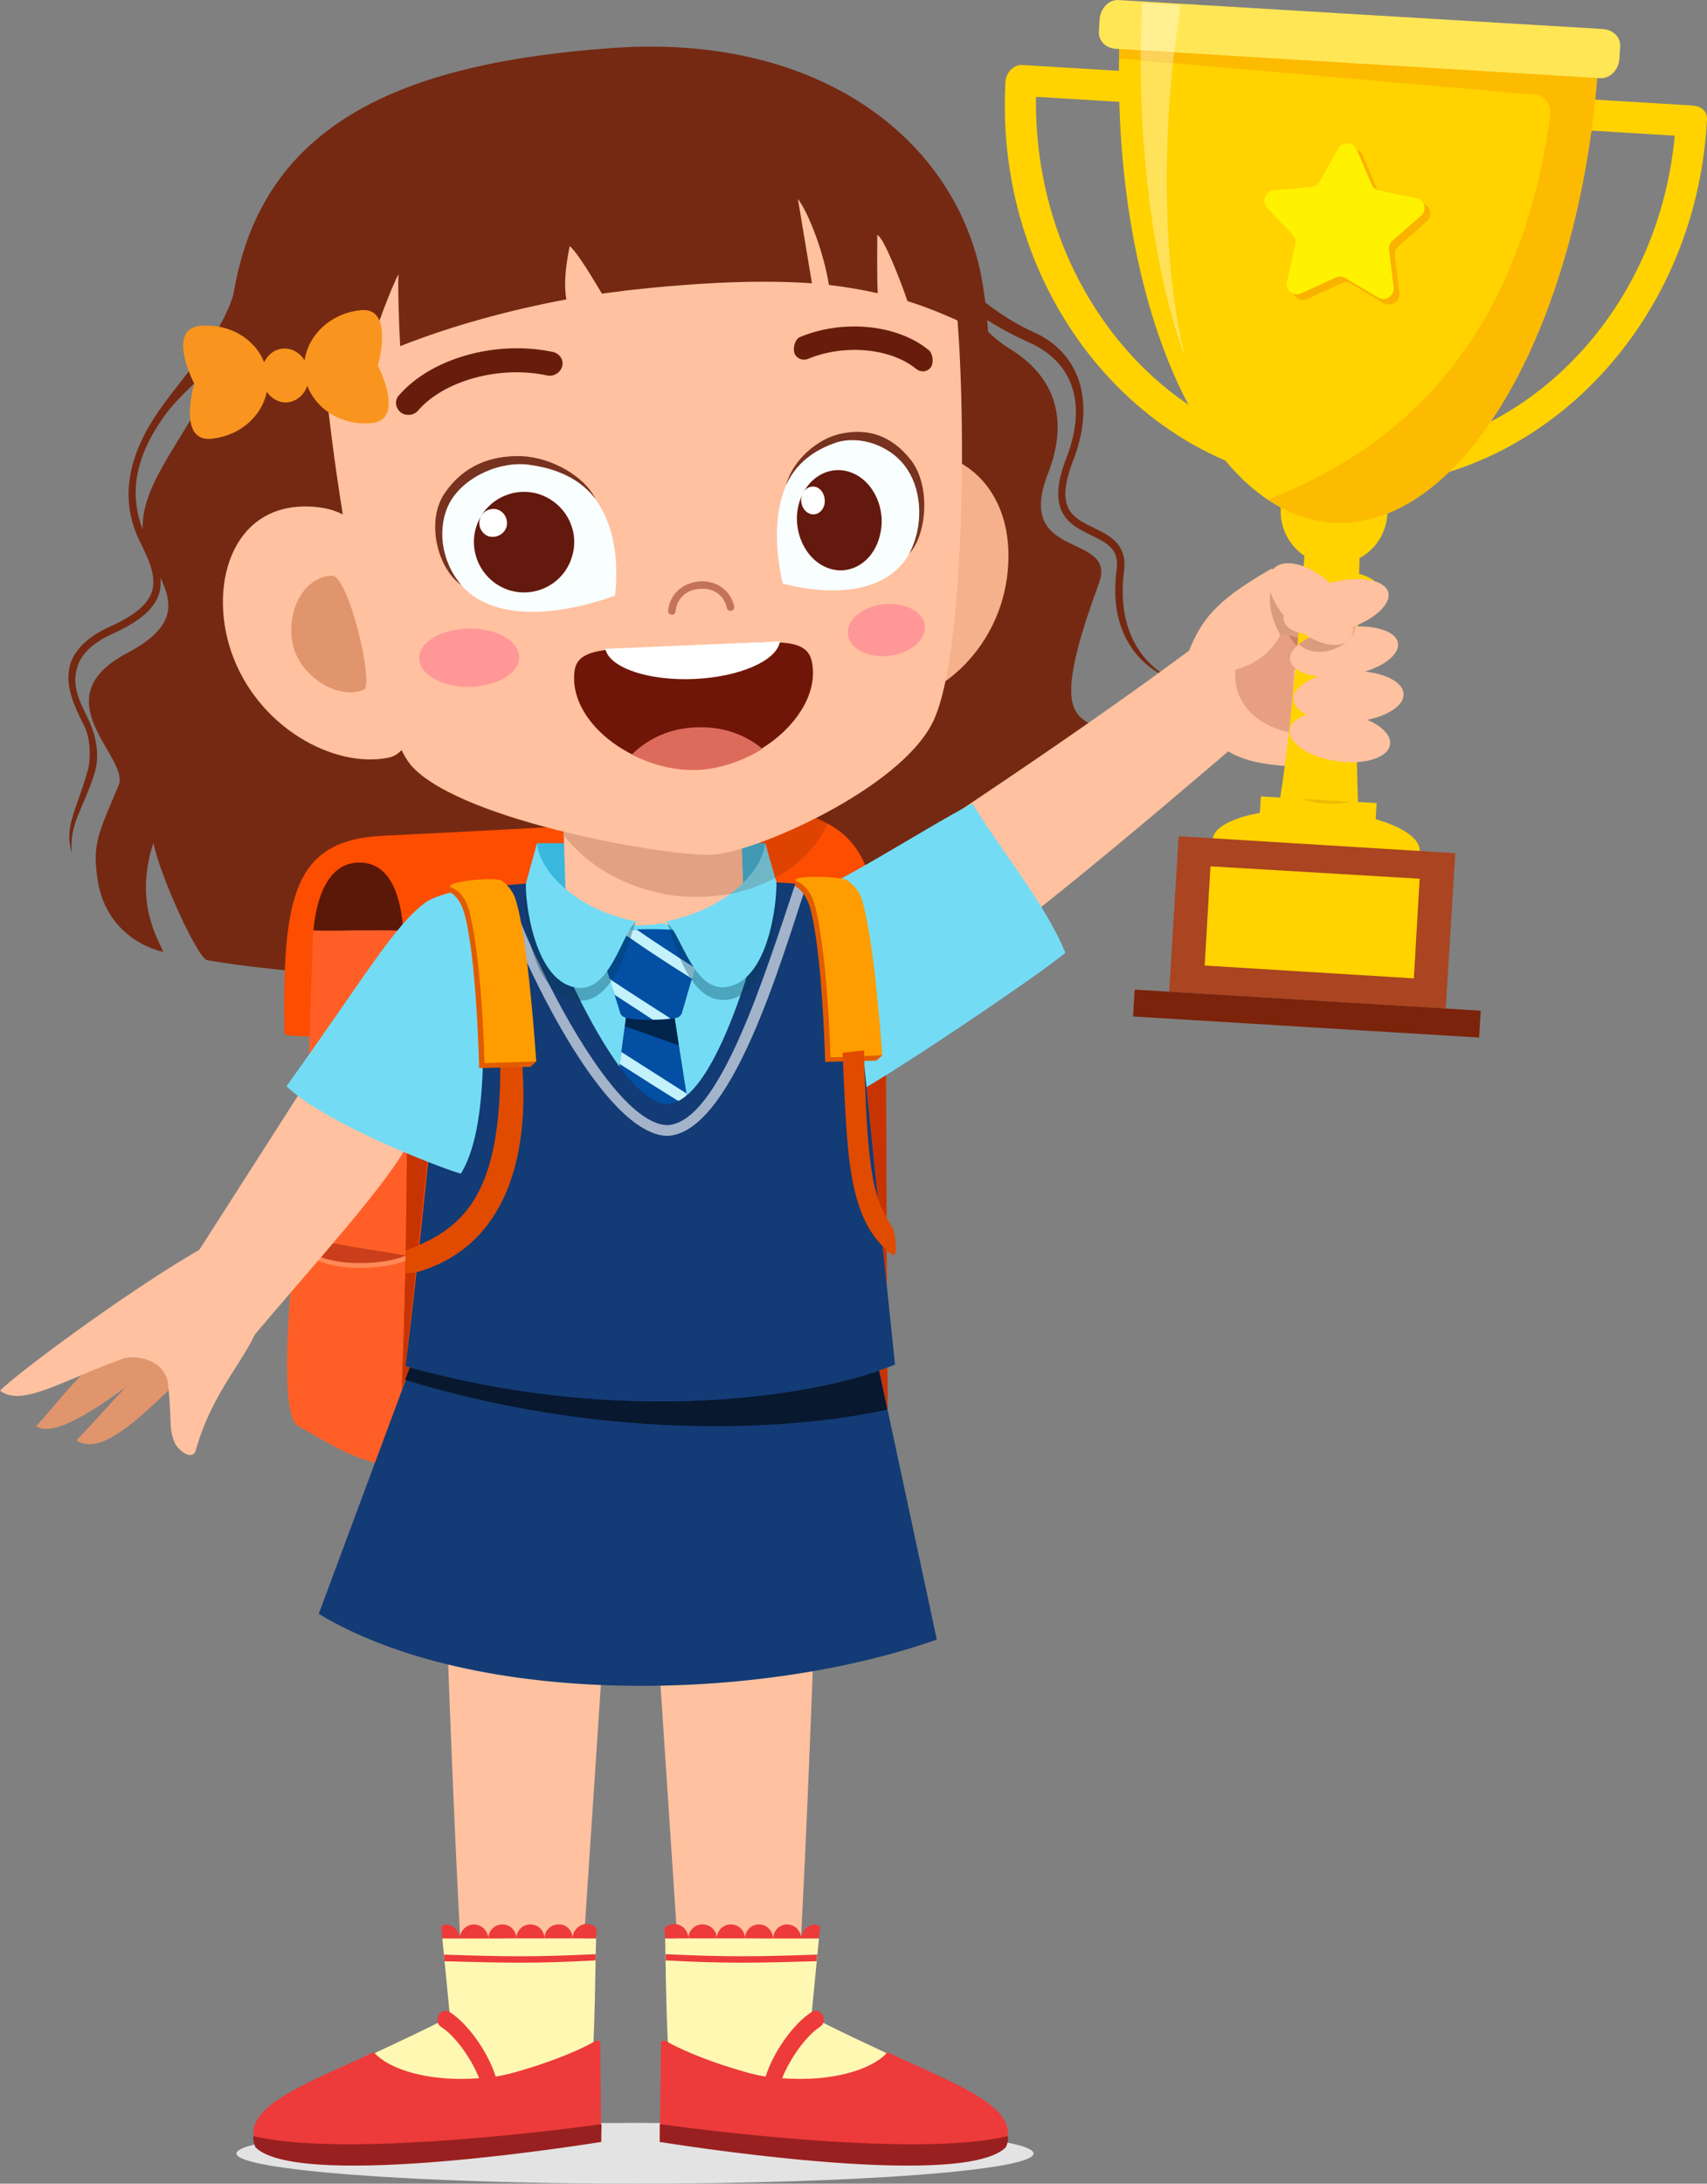 <?xml version="1.0" encoding="UTF-8"?>
<svg id="Layer_1" data-name="Layer 1" xmlns="http://www.w3.org/2000/svg" viewBox="0 0 2608.49 3336.3">
  <rect x="0" y="0" width="2608.49" height="3336.3" fill="#808080" stroke="none"/>
  <defs>
    <style>
      .cls-1 {
        fill: #ff8a57;
      }

      .cls-1, .cls-2, .cls-3, .cls-4, .cls-5, .cls-6, .cls-7, .cls-8, .cls-9, .cls-10, .cls-11, .cls-12, .cls-13, .cls-14, .cls-15, .cls-16, .cls-17, .cls-18, .cls-19, .cls-20, .cls-21, .cls-22, .cls-23, .cls-24, .cls-25, .cls-26, .cls-27, .cls-28, .cls-29, .cls-30, .cls-31, .cls-32, .cls-33, .cls-34, .cls-35, .cls-36, .cls-37, .cls-38, .cls-39, .cls-40, .cls-41, .cls-42, .cls-43, .cls-44, .cls-45, .cls-46, .cls-47, .cls-48, .cls-49, .cls-50, .cls-51, .cls-52, .cls-53, .cls-54, .cls-55, .cls-56, .cls-57, .cls-58, .cls-59, .cls-60, .cls-61, .cls-62, .cls-63, .cls-64, .cls-65, .cls-66, .cls-67, .cls-68, .cls-69, .cls-70, .cls-71 {
        stroke-width: 0px;
      }

      .cls-2 {
        fill: #6fb7c7;
      }

      .cls-3 {
        fill: #ca3e1b;
      }

      .cls-4 {
        fill: #63190d;
      }

      .cls-5 {
        fill: #fefffe;
      }

      .cls-6 {
        fill: #133b75;
      }

      .cls-7 {
        fill: #dbccc9;
      }

      .cls-8 {
        fill: #ff5f27;
      }

      .cls-9 {
        fill: #7c230b;
      }

      .cls-10 {
        fill: #773220;
      }

      .cls-11 {
        fill: #712610;
      }

      .cls-12 {
        fill: #73dcf4;
      }

      .cls-13 {
        fill: #ff9d00;
      }

      .cls-14 {
        fill: #ed3a3a;
      }

      .cls-15 {
        fill: #0e3b6a;
      }

      .cls-16 {
        fill: #fc4d00;
      }

      .cls-17 {
        fill: #4da4bd;
      }

      .cls-18 {
        fill: #e1a182;
      }

      .cls-19 {
        fill: #e3e3e3;
      }

      .cls-20 {
        fill: #c83302;
      }

      .cls-21 {
        fill: #f4b18c;
      }

      .cls-22 {
        fill: #01244a;
      }

      .cls-23 {
        fill: #aa4421;
      }

      .cls-24 {
        fill: #ffe259;
      }

      .cls-25 {
        fill: #e0956c;
      }

      .cls-26 {
        fill: #ffc19f;
      }

      .cls-27 {
        fill: #fff200;
      }

      .cls-28 {
        fill: #fcba00;
      }

      .cls-29 {
        fill: #752912;
      }

      .cls-30 {
        fill: #ff9797;
      }

      .cls-31 {
        fill: #ffef90;
      }

      .cls-32 {
        fill: #fff;
      }

      .cls-33 {
        fill: #ffd200;
      }

      .cls-34 {
        fill: #81b1c2;
      }

      .cls-35 {
        fill: #feba9c;
      }

      .cls-36 {
        fill: #288cae;
      }

      .cls-37 {
        fill: #08182f;
      }

      .cls-38 {
        fill: #47a4bf;
      }

      .cls-39 {
        fill: #e04b00;
      }

      .cls-40 {
        fill: #5b1707;
      }

      .cls-41 {
        fill: #a82203;
      }

      .cls-42 {
        fill: #fdd259;
      }

      .cls-43 {
        fill: #6c89a1;
      }

      .cls-44 {
        fill: #c3f1fc;
      }

      .cls-45 {
        fill: #ffe655;
      }

      .cls-46 {
        fill: #c4735b;
      }

      .cls-47 {
        fill: #4199b4;
      }

      .cls-48 {
        fill: #c9f1fb;
      }

      .cls-49 {
        fill: #992020;
      }

      .cls-50 {
        fill: #edba02;
      }

      .cls-51 {
        fill: #a89286;
      }

      .cls-52 {
        fill: #681d0c;
      }

      .cls-53 {
        fill: #701608;
      }

      .cls-54 {
        fill: #f9b200;
      }

      .cls-55 {
        fill: #3ab7dd;
      }

      .cls-56 {
        fill: #db9c7d;
      }

      .cls-57 {
        fill: #501401;
      }

      .cls-58 {
        fill: #e25b00;
      }

      .cls-59 {
        fill: #df4301;
      }

      .cls-60 {
        fill: #6bddf7;
      }

      .cls-61 {
        fill: #dd6b5b;
      }

      .cls-62 {
        fill: #fff8b3;
      }

      .cls-63 {
        fill: #caa3a3;
      }

      .cls-64 {
        fill: #a3b3c9;
      }

      .cls-65 {
        fill: #f9951e;
      }

      .cls-66 {
        fill: #024fa3;
      }

      .cls-67 {
        fill: #a6471e;
      }

      .cls-68 {
        fill: #e79f82;
      }

      .cls-69 {
        fill: #f9feff;
      }

      .cls-70 {
        fill: #c88166;
      }

      .cls-71 {
        fill: #034888;
      }
    </style>
  </defs>
  <path class="cls-29" d="m217.95,808.71c-22.11-58.12-8.84-113.71,32.22-171.84,23.38-32.85,60.01-60.64,88.44-94.76-34.74,108.03-123.19,185.73-120.66,266.59h0Zm1564.83,224.9c-19.59-12.01-78.97-53.06-65.07-161.73,5.05-40.43-22.11-53.7-45.49-65.07-32.85-15.79-60.65-29.06-32.85-101.71,35.37-90.34,12-166.15-61.28-198.37-56.85-25.27-118.14-77.07-169.3-142.14-20.22-38.53-36.64-75.17-48.01-102.34-313.34-48.64-753.03,85.28-909.71,157.94l-87.18-6.32c-6.31,80.23-79.6,154.78-118.77,210.37-46.75,66.33-65.7,135.19-30.33,205.32,13.9,27.8,24.64,53.06,17.06,75.18-6.31,18.31-25.9,35.37-60.65,51.17-34.74,15.16-54.96,34.12-63.17,56.86-10.74,32.85,5.69,66.33,20.21,95.39,10.74,20.85,10.74,52.43,5.69,69.49-17.06,61.28-36.64,84.66-24.01,126.35-5.05-44.85,18.32-70.12,34.12-121.29,6.31-18.95,8.21-49.91-11.37-88.44-13.27-27.17-23.37-49.28-13.9-77.08,6.95-20.21,25.27-36.64,56.85-50.54,37.9-17.69,59.39-36.01,66.97-58.12,3.15-8.21,3.15-17.06,2.53-25.9,20.21,41.7,22.11,76.44-50.54,114.98-133.3,70.12,4.42,159.2-13.27,202.16-30.96,73.92-40.43,88.44-32.22,144.04,9.48,64.44,55.6,99.82,99.82,110.55,0-10.11-46.75-66.96-14.53-166.78,10.74,53.06,68.23,176.89,82.12,179.41,228.69,39.8,907.81,65.7,1147.24-66.33,45.48-25.27,30.96-133.3,42.33-164.25,8.21-22.11,30.96,101.71,42.96,133.3,259.02-177.52,129.51-254.59,108.03-269.12-25.27-17.69-35.38-53.06,22.11-209.11,29.69-79.6-130.77-32.85-77.7-168.04,31.58-80.87,12.64-147.2-58.75-190.79-24.64-15.17-48.01-39.17-69.5-66.97,33.48,23.38,66.33,42.96,97.92,56.86,68.23,29.69,90.97,93.49,58.12,178.15-32.22,82.76,6.31,101.71,37.91,116.87,24.01,12,43.59,20.85,39.17,53.06-16.42,121.29,65.07,159.83,76.44,162.99h0Z"/>
  <path class="cls-19" d="m970.36,3336.3c-336.08,0-609-20.85-609-46.12s272.92-46.74,609-46.74,609,20.85,609,46.74-272.91,46.12-609,46.12Z"/>
  <path class="cls-26" d="m671.54,2190.33c4.42,68.23,22.11,703.13,44.85,974.15,1.9,20.85,161.73,15.79,162.99-5.06l63.81-962.14-271.65-6.95Z"/>
  <g>
    <path class="cls-14" d="m674.07,2943.36c2.53-.63,4.42-3.15,6.95-3.15,12.01,0,21.48,10.1,21.48,22.11l-26.53-.64c-.64-4.42-1.26-10.74-1.9-18.32h0Zm179.41-3.15c12.01-.64,21.48,9.48,21.48,21.48h-42.96c0-12,9.47-21.48,21.47-21.48h0Z"/>
    <path class="cls-14" d="m896.44,2939.57c6.31,0,11.37,2.53,15.16,6.32,0,6.95-.64,13.26-.64,15.79h-36.01c0-12,10.11-22.11,21.48-22.11Zm-85.92.64c12,0,21.48,9.48,21.48,21.48h-42.96c0-12,9.48-21.48,21.48-21.48h0Z"/>
    <path class="cls-14" d="m767.57,2940.2c12,0,21.47,9.48,21.47,21.48l-42.96.64c0-12.01,9.47-22.11,21.48-22.11h0Z"/>
    <path class="cls-14" d="m723.98,2940.2c12,0,22.11,10.1,22.11,22.11h-43.59c0-12.01,10.11-22.11,21.48-22.11Z"/>
  </g>
  <g>
    <path class="cls-62" d="m698.08,3188.48c.72,6.31,203.42-1.9,204.68-9.48,6.95-63.17,6.95-193.94,8.21-217.32h-235l22.11,226.8h0Z"/>
    <path class="cls-62" d="m730.93,3057.07c3.16-15.16,142.77,12.01,168.04,7.58,0,34.74,19.58,90.97,17.69,137.72-1.26,32.85-28.42,56.23-58.75,61.28-115.6,18.96-421.37,77.71-433.37-6.95-10.11-69.49,172.47-120.03,306.4-199.63Z"/>
  </g>
  <path class="cls-14" d="m917.29,3119.62c-1.9-2.53-7.58-2.53-12,1.26-28.43,15.79-73.28,32.22-110.56,42.96-12.64,3.79-25.27,6.95-37.27,8.85-11.37-36.64-41.69-80.23-70.12-98.55-6.32-3.79-13.9-1.89-17.06,4.42-3.79,6.31-1.9,14.53,3.79,18.32,22.12,13.9,46.75,49.28,58.12,78.33-75.81,5.69-137.09-12.64-161.09-39.79-89.08,42.32-184.47,75.8-183.84,123.82.63,73.28,531.29,13.27,531.29,13.27l-1.27-152.88h0Z"/>
  <path class="cls-49" d="m919.19,3245.33c0,9.48-.64,18.96-.64,27.17,0,0-457.38,75.17-527.5,8.85-2.53-2.53-5.05-13.9-3.79-17.69,126.98,30.33,416.32-2.52,531.93-18.32h0Z"/>
  <path class="cls-14" d="m910.34,2995.16c-96.03,5.06-136.46,3.79-231.21,1.26,0-3.15-.64-6.95-.64-10.1,95.39,3.15,135.82,3.79,231.85-.64v9.48Z"/>
  <path class="cls-26" d="m1255.91,2190.33c-4.42,68.23-22.74,703.13-44.85,974.15-1.9,20.85-161.73,15.79-162.99-5.06l-63.81-962.14,271.65-6.95Z"/>
  <path class="cls-16" d="m457.39,2166.95c54.33,29.06,99.18,49.91,155.41,66.33,106.13,24.64,739.13-32.85,743.56-83.39-8.21-725.87,20.85-848.43-113.08-901.5-72.65-3.8-434.01,17.69-657.01,28.42-138.35,6.32-154.78,92.87-151.62,301.97,0,5.06,36.01,4.42,41.69,5.06,4.43,164.25-15.16,467.49-18.95,583.09h0Z"/>
  <path class="cls-20" d="m1355.72,2152.42c-1.26-4.42-1.9-8.85-3.16-13.27l-9.47-44.85c4.42-1.26,8.84-3.16,12.64-4.42.63,10.74.63,21.48.63,32.22v27.8c0,.63,0,1.89-.63,2.52h0Zm-741.03-32.85c2.53-63.17,5.05-201.52,5.05-201.52l1.9-305.13c0-72.02-1.9-132.66-4.42-178.15-.64-3.79-.64-8.85-1.26-14.53l75.17-2.53-71.39,669.65c1.9.64,4.42,1.26,6.31,1.9-3.15,8.84-11.36,30.32-11.36,30.32Zm740.4-157.93l-57.49-562.88,43.59-1.26c15.16,100.44,12.63,269.12,13.9,564.14Z"/>
  <path class="cls-40" d="m478.23,1430.97c1.26-19.58,7.58-109.93,67.6-113.08,65.06-3.15,69.49,85.92,71.39,116.87,10.11,152.88,2.53,487.07-10.11,788.41-48.64-16.42-97.92-39.17-146.57-68.23l17.69-723.97h0Z"/>
  <path class="cls-8" d="m478.23,1421.49c13.26.64,37.91.64,63.17,0,34.12,0,68.86-.63,74.55,1.27,10.1,146.56,6.95,519.92-5.69,810.52-49.28-16.42-106.77-34.74-155.41-63.17l23.38-748.61Z"/>
  <path class="cls-63" d="m454.85,2170.11l6.32-281.75h.63l-6.95,281.75h0Z"/>
  <path class="cls-41" d="m614.69,2120.2l5.05-202.16-5.05,202.16Z"/>
  <path class="cls-3" d="m576.15,2221.91c-40.43-13.9-83.39-29.69-121.3-51.8l6.95-281.75c33.49,11.37,118.77,22.74,157.94,29.69l-5.05,202.16-38.54,101.71h0Z"/>
  <path class="cls-26" d="m1848.48,970.43c14-10.6,99.82,116.87,85.91,128.24-193.94,166.79-436.53,371.47-518.66,411.9l-119.4-157.3c137.72-94.77,354.04-232.97,552.14-382.83h0Z"/>
  <path class="cls-12" d="m1628,1455.61c-34.74,30.33-285.55,200.26-345.56,228.69-67.6-123.19-114.35-273.54-108.03-286.81,123.19-54.33,225.53-124.46,311.45-169.94,47.38,77.07,111.82,154.14,142.14,228.06Z"/>
  <path class="cls-26" d="m1943.24,868.72c-78.33,44.85-103.6,72.66-123.19,118.14-25.9,61.28,5.05,126.98,54.96,159.83,27.16,18.32,81.5,30.96,187.62,20.85-13.9-54.33,21.48-193.94-12.64-277.97-30.96,19.58-67.6,0-92.87-13.26-5.05-3.16-9.47-5.69-13.9-7.58Z"/>
  <path class="cls-68" d="m1941.35,1109.42c-34.09-15.84-56.86-45.49-53.7-85.92,39.17-10.74,63.17-36.64,72.65-61.91,3.79,5.05,13.27,11.37,17.69,16.42,2.53,2.53,1.9,6.95,4.42,8.85-10.74,8.21,17.06,21.48,18.96,29.69,1.26,5.05-29.69,5.69-23.38,9.47l-6.95,92.87c-10.74-1.9-20.21-5.07-29.69-9.47h0Zm99.18,2.53l5.69-75.17c6.95,0,13.26-1.27,20.21-1.9h.64c-10.11,31.58-22.74,61.91-26.53,77.07h0Zm35.38-152.25v-.63c1.26,0,3.15-.64,4.42-1.26v1.89h-4.42Z"/>
  <path class="cls-7" d="m1968.51,881.99c-1.89-1.26-4.42-1.9-6.31-3.16,6.31-1.26,12.64-.64,18.95.64v8.21c-4.42-1.9-8.84-3.8-12.64-5.69Z"/>
  <path class="cls-56" d="m1957.77,972.32c-17.69-29.06-24.01-67.59-8.85-81.49,4.42-3.79,10.11-5.69,15.79-6.95,1.9,1.26,4.42,1.9,6.31,3.16,3.79,1.9,8.22,3.79,12.64,5.69l-1.89,26.53c-21.48,13.27-30.96,28.43-25.9,41.7,1.26,2.53,4.42,3.15,6.32,5.05,0,1.26-4.42,5.05-4.42,6.31h0Z"/>
  <path class="cls-70" d="m1985.56,990.65l-6.95-6.95c-3.79-4.42-7.58-10.11-10.74-15.16,0-1.26.63-3.16,1.26-4.42,1.89,1.9,4.42,3.8,6.95,5.06,3.16,1.89,6.95,3.15,11.37,3.79l-.64,17.06q-.63.63-1.26.63Zm85.28-27.16c.64,0,1.26-.64,1.9-.64l-.64.64h-1.26Z"/>
  <path class="cls-56" d="m1963.46,967.91c-3.16-1.27-5.06-2.53-6.95-4.42-2.53-2.53-3.79-4.42-5.06-6.95-5.05-12.64,6.32-29.06,27.8-42.33,10.1-6.32,22.74-12.01,36.64-16.43,1.26-.63,2.53-.63,3.79-1.26,4.42,3.8,9.48,7.58,13.9,12.01,18.95,18.95,27.17,37.91,25.9,53.7h-1.26c-4.42,1.89-8.84,3.79-13.26,5.05-15.79,4.42-31.59,6.95-45.49,7.58-8.85,0-17.69-.63-24.64-2.53-4.42-1.26-8.21-2.52-11.37-4.42h0Z"/>
  <g>
    <path class="cls-33" d="m2559.18,207.29c-26.53,286.81-253.32,502.24-516.13,488.34-262.17-13.9-464.33-259.02-459.91-547.72l976.03,59.38h0Zm49.28-24.64c.68-13.26-9.47-20.85-22.74-21.48l-1024.05-61.91c-13.27-.63-24.64,12.64-25.27,25.9-17.69,324.72,208.47,602.05,504.13,617.84,295.65,15.8,551.35-235.58,567.93-560.36h0Z"/>
    <path class="cls-33" d="m2082.22,1311.57c4.81,32.26-153.51,23.37-144.03-7.58,41.06-128.87,66.33-638.06,66.33-638.06l80.23,5.05s-24.52,492.92-2.53,640.59h0Z"/>
    <path class="cls-33" d="m2100.54,1276.82l-176.89-10.74,3.16-49.28,176.89,10.11-3.16,49.91Zm12.01-491.49c-2.2,40.45-37.28,71.39-77.71,69.49-41.06-1.89-72.02-36.64-69.5-77.71,1.9-40.43,36.64-72.01,77.08-69.49,41.06,1.9,72.35,36.66,70.12,77.71Z"/>
    <path class="cls-33" d="m2120.12,785.33c-2.54,45.48-41.06,79.6-85.92,77.07-44.85-1.9-79.6-40.43-77.07-85.92,2.53-44.85,41.06-78.97,85.92-77.07,44.85,2.53,79.58,41.06,77.07,85.92Zm-15.16,111.18c-.63,12.64-33.48,21.48-73.28,19.58-40.43-2.53-72.01-14.53-71.39-27.16.64-12.64,33.48-21.48,73.91-18.95,39.8,1.9,71.39,13.9,70.76,26.53h0Zm64.44,403.69c-1.58,29.67-73.28,49.91-161.09,44.85-87.18-4.42-157.3-32.22-155.41-61.91,1.89-29.69,73.91-50.54,161.09-45.49,87.81,4.42,156.99,32.83,155.41,62.55Z"/>
  </g>
  <path class="cls-23" d="m1786.61,1515.13l14.56-237.53,422.62,25.91-14.56,237.53-422.62-25.91Z"/>
  <path class="cls-9" d="m1731.48,1553.01l2.5-41.06,528.74,32.21-2.5,41.06-528.74-32.21Z"/>
  <path class="cls-33" d="m2160.55,1494.78l-319.66-19.58,8.85-151.62,319.66,18.96-8.85,152.25Zm-122.55-696.18c201.52,10.72,383.47-311.45,405.58-722.71l-731.56-44.22c-22.11,411.26,123.82,756.17,325.98,766.93h0Z"/>
  <path class="cls-28" d="m2396.19,72.73l-684.17-41.06c-1.26,21.48-1.9,36.64-1.9,57.49l636.8,55.59c15.79,1.26,24.01,16.42,22.11,32.22-51.8,371.46-253.96,516.77-431.48,586.25,31.59,20.85,65.07,33.48,100.45,35.38,201.52,10.74,383.47-311.45,405.58-722.71l-47.39-3.16h0Z"/>
  <path class="cls-45" d="m2445.47,119.48l-739.77-44.85c-15.16-.64-27.16-11.37-26.53-26.53l1.26-19.58c1.27-15.16,13.9-29.69,29.06-28.43l739.77,44.23c15.16,1.26,27.16,11.37,26.53,26.53l-1.26,20.21c-1.26,15.16-13.9,29.06-29.06,28.43h0Z"/>
  <path class="cls-24" d="m1811.2,545.9c-29.69-115.61-36.01-285.54-18.95-449.17l-49.28-4.42c0,166.78,24.64,338.61,68.23,453.59h0Z"/>
  <path class="cls-42" d="m1792.25,96.73l1.89-17.06-51.17-3.16v15.8l49.28,4.42h0Z"/>
  <path class="cls-31" d="m1794.15,79.67l10.11-72.01-58.75-3.8c-1.26,24.01-1.9,48.65-2.53,72.65l51.17,3.16h0Z"/>
  <path class="cls-54" d="m2082.22,236.98l22.74,53.7c1.9,4.42,6.31,8.21,11.37,8.85l56.85,11.37c12.64,2.53,17.06,18.95,6.95,27.16l-43.59,38.54c-3.79,3.16-5.68,8.21-5.05,13.26l6.95,58.12c1.26,12.64-12.64,21.48-24.01,15.16l-49.91-29.69c-4.42-2.53-9.47-3.16-14.53-.63l-52.43,24.01c-12.01,5.69-24.64-5.06-22.11-17.69l12.64-56.85c1.26-5.06,0-10.11-3.79-13.9l-39.17-42.96c-8.85-9.47-2.53-24.64,10.11-25.9l58.12-5.69c5.06,0,9.48-3.16,12.01-7.58l28.42-50.54c6.32-11.37,23.38-10.74,28.43,1.26h0Z"/>
  <path class="cls-27" d="m2073.38,228.77l22.74,53.07c1.9,5.06,6.32,8.21,11.37,9.48l56.86,11.37c12.64,2.53,17.06,18.32,6.95,27.16l-43.59,37.9c-3.79,3.79-5.69,8.85-5.06,13.9l6.95,57.49c1.27,13.27-12.64,22.11-24.01,15.16l-49.91-29.69c-4.42-2.53-9.48-2.53-14.53-.64l-52.43,24.01c-12.01,5.69-24.64-5.05-22.11-17.69l12.64-56.22c1.26-5.06,0-10.74-3.16-14.53l-39.8-42.33c-8.85-9.47-2.53-25.27,10.11-26.53l58.12-5.05c5.05-.64,9.47-3.79,12-8.22l28.43-50.54c6.31-11.37,23.37-10.1,28.43,1.9Z"/>
  <path class="cls-50" d="m2043.69,1227.55c6.96-.56,13.26-1.26,19.58-2.53l-73.92-4.42c17.69,5.69,36.66,8.38,54.33,6.95Z"/>
  <g>
    <path class="cls-26" d="m2045.58,959.69c-45.42,7.95-78.33,30.33-73.91,49.91,5.05,20.21,45.48,30.32,90.97,22.11,44.85-7.58,78.33-30.32,73.28-50.54-4.42-19.58-45.42-29.33-90.34-21.48Z"/>
    <path class="cls-26" d="m2027.26,892.09c-43.59,13.27-72.65,39.8-64.44,58.76,8.21,19.58,49.91,24.01,93.5,10.74,43.59-13.26,72.01-39.8,64.44-58.75-8.21-18.95-49.91-24.01-93.5-10.74Zm30.33,133.3c-46.12,2.53-82.76,22.11-80.87,43.59,1.9,21.47,41.06,37.27,87.18,34.11,46.12-2.53,82.76-22.11,80.87-43.59-1.9-21.48-41.06-36.64-87.18-34.11Z"/>
    <path class="cls-26" d="m2055.06,1089.83c-42.33-6.95-79.6,3.79-84.03,23.37-4.42,20.22,26.54,42.33,68.86,49.28,42.33,6.95,80.23-3.79,84.02-24.01,4.42-19.58-26.53-41.69-68.85-48.64Z"/>
  </g>
  <path class="cls-56" d="m1993.78,990.65c-3.16-1.89-6.31-3.79-9.48-6.31l.64-.64c6.95-5.05,15.79-10.11,25.9-14.53,13.9,0,29.69-2.53,45.49-7.58,4.42-1.26,8.84-3.16,13.26-4.42h1.26c-.63,8.21-4.42,15.8-10.74,21.48-15.16,13.26-42.33,24.01-66.33,12h0Z"/>
  <path class="cls-26" d="m2060.11,978.64c-17.69,15.8-57.49,3.16-88.44-27.17-30.96-30.96-41.69-68.23-24.01-84.02s57.49-3.79,88.44,27.17c30.96,30.32,41.69,68.23,24.01,84.02Z"/>
  <path class="cls-8" d="m619.74,1921.2l-9.47,312.08c-10.74.64-19.58,5.06-29.69,3.16-46.12-9.47-82.76-34.12-125.72-58.12-29.69-17.06-10.74-220.48-3.79-281.12.64-8.22,7.58-12.64,10.74-12.64-5.68,53.69,105.5,58.12,157.94,36.64h0Z"/>
  <path class="cls-1" d="m608.37,1930.05c4.44-1.21,7.58-2.53,11.37-3.79v-7.58c-39.8,15.79-115.61,15.79-144.67-6.31-8.85-6.95-14.53-17.69-13.27-27.79,0,0-4.42,0-6.95,3.15,3.16,15.79,5.06,21.48,16.43,30.33,28.43,21.48,93.63,23.87,137.08,12Z"/>
  <path class="cls-26" d="m373.36,2058.29c-6.87,8.28-113.71-79.6-107.4-88.44l281.13-439.06c71.39,71.39,96.02,112.44,87.81,186.99-6.31,54.33-154.07,210.83-261.54,340.51h0Z"/>
  <path class="cls-12" d="m641.85,2167.58c466.86,124.45,515.5,15.79,681.65-9.47-6.95-29.69-51.17-372.73-24.64-794.1-159.83-22.74-401.15-18.95-578.04-8.21-32.85,128.24-68.22,662.7-78.97,811.79h0Z"/>
  <path class="cls-6" d="m1431.53,2504.93c-269.13,95.39-703.76,105.5-944.45-39.17l157.93-424.53c166.78,22.74,483.28,19.58,683.54-17.06l102.98,480.76Z"/>
  <path class="cls-57" d="m1352.56,2139.15l-9.47-44.85,9.47,44.85Z"/>
  <path class="cls-37" d="m1092.92,2178.95c-137.09,0-300.08-17.69-473.81-70.76l6.95-18.95c138.99,37.91,269.76,51.8,383.47,51.8,146.57,0,264.07-22.74,333.56-46.75l12.64,59.39c-66.33,14.53-156.68,25.27-262.81,25.27h0Z"/>
  <path class="cls-66" d="m1014.58,1832.13c-32.22.31-63.81-1.26-94.76-3.79l38.54-288.07c1.89-17.69,68.86-18.32,70.12,0l45.48,288.7c-19.58,1.26-39.17,2.96-59.38,3.16Z"/>
  <path class="cls-44" d="m946.98,1625.55l2.53-18.32,99.18,63.17,3.8,21.48c-35.38-21.48-72.02-44.85-105.5-66.33h0Z"/>
  <path class="cls-6" d="m696.81,1358.95l112.45-9.47s121.3,334.82,210.37,337.35c89.08-3.79,160.46-339.24,160.46-339.24l112.45,7.58c4.42,32.85,55.59,546.45,75.17,729.66-108.03,45.49-406.21,98.55-747.98,2.53,24.64-195.84,73.28-696.81,77.07-728.4h0Z"/>
  <path class="cls-39" d="m640.59,1942.68c130.77-39.8,170.57-172.46,156.68-324.72l-32.85-3.15c3.16,211-55.59,262.81-144.67,295.65l-.64,34.74c11.37,0,15.17-1.26,21.48-2.52h0Z"/>
  <g>
    <path class="cls-25" d="m116.87,2200.43c30.96-30.96,72.02-82.76,162.99-168.68,10.11-9.48,66.96,15.79,54.96,24.01-68.86,48.64-166.78,180.68-217.95,144.67Z"/>
    <path class="cls-25" d="m54.96,2178.95c30.96-30.96,90.34-120.66,196.47-176.26,13.27-6.95,65.07,22.74,53.07,31.59-68.86,48.01-206.58,173.1-249.54,144.67Z"/>
  </g>
  <path class="cls-26" d="m0,2124.63c30.96-30.96,225.54-174.36,332.3-230.59,13.26-6.95,72.65,79.6,64.44,101.71,9.47,54.96-66.33,108.03-97.29,219.22-5.69,19.58-28.43-1.26-32.22-10.11-9.47-21.48-4.42-29.69-10.11-88.44-3.15-36.01-42.33-46.12-66.33-41.69-97.29,34.74-157.3,75.81-190.79,49.91Z"/>
  <g>
    <path class="cls-14" d="m1253.38,2943.36c-2.53-.63-4.42-3.15-6.95-3.15-12.01,0-22.12,10.1-22.12,22.11l27.17-.64c0-4.42,1.26-10.74,1.9-18.32h0Zm-179.42-3.15c-12-.64-22.11,9.48-22.11,21.48h43.59c0-12-10.11-21.48-21.48-21.48h0Z"/>
    <path class="cls-14" d="m1030.37,2939.57c-5.68,0-10.74,2.53-15.16,6.32.64,6.95,1.26,13.26,1.26,15.79h35.38c0-12-9.47-22.11-21.48-22.11Zm86.55.64c-12.01,0-21.48,9.48-21.48,21.48h42.96c0-12-9.48-21.48-21.48-21.48h0Z"/>
    <path class="cls-14" d="m1159.88,2940.2c-12,0-21.47,9.48-21.47,21.48l42.96.64c0-12.01-9.47-22.11-21.48-22.11Z"/>
    <path class="cls-14" d="m1202.84,2940.2c-12.01,0-21.48,10.1-21.48,22.11h42.96c0-12.01-9.48-22.11-21.48-22.11Z"/>
  </g>
  <g>
    <path class="cls-62" d="m1229.37,3188.48c-1.26,6.31-204.05-1.9-204.68-9.48-6.95-63.17-7.58-193.94-8.22-217.32h235.01l-22.11,226.8h0Z"/>
    <path class="cls-62" d="m1196.52,3057.07c-3.16-15.16-142.77,12.01-168.04,7.58-.64,34.74-19.58,90.97-17.69,137.72.64,32.85,28.43,56.23,58.12,61.28,115.61,18.96,421.37,77.71,434.01-6.95,10.11-69.49-173.1-120.03-306.4-199.63Z"/>
  </g>
  <path class="cls-14" d="m1010.16,3119.62c1.89-2.53,7.58-2.53,12,1.26,28.43,15.79,73.28,32.22,110.56,42.96,12.63,3.79,24.63,6.95,37.27,8.85,11.37-36.64,41.69-80.23,70.12-98.55,5.69-3.79,13.27-1.89,17.06,4.42s1.9,14.53-4.42,18.32c-21.48,13.9-46.12,49.28-57.49,78.33,75.81,5.69,137.09-12.64,161.09-39.79,88.44,42.32,184.47,75.8,183.84,123.82-.63,73.28-531.93,13.27-531.93,13.27l1.9-152.88h0Z"/>
  <path class="cls-49" d="m1008.26,3245.33v27.17s458.01,75.17,528.14,8.85c2.53-2.53,5.05-13.9,3.79-17.69-126.98,30.33-416.31-2.52-531.93-18.32h0Z"/>
  <path class="cls-14" d="m1017.11,2995.16c95.39,5.06,136.46,3.79,230.59,1.26.63-3.15.63-6.95,1.26-10.1-95.39,3.15-135.82,3.79-231.85-.64v9.48h0Z"/>
  <path class="cls-29" d="m349.99,517.47c-18.87,407.48,303.24,654.48,643.11,631.74,340.51-22.11,569.2-319.66,509.18-711.34-33.48-216.69-241.95-387.89-566.67-364.51-345.56,24.64-571.03,128.88-585.62,444.11h0Z"/>
  <path class="cls-12" d="m650.7,1378.54c-47.82,34.38-92.87,113.71-212.9,281.13,65.06,61.91,259.01,133.3,266.59,133.3,67.6-110.55,12-434.01,17.06-437.17-23.38,5.06-56.8,12.71-70.76,22.74Z"/>
  <path class="cls-55" d="m820.64,1288.19h348.72v114.98h-348.72v-114.98Z"/>
  <path class="cls-26" d="m857.91,1159.96l6.95,222.37c1.27,48.01,63.17,84.66,138.35,82.76,74.55-2.53,134.56-42.96,132.66-90.97l-6.95-222.37-271.02,8.21h0Z"/>
  <path class="cls-60" d="m931.82,1478.35l131.4-8.85s-12.64-54.96-53.06-58.75c-15.8,3.16-34.74,3.79-56.86,1.9-6.95,5.69-21.47,65.7-21.47,65.7h0Z"/>
  <path class="cls-22" d="m1037.32,1597.12l-82.13-29.06,1.26-13.27c.64.64,1.9.64,2.53.64,7.58,1.9,20.85,2.53,33.48,2.53,15.17,0,30.33-.63,38.54-2.53l6.32,41.69h0Z"/>
  <path class="cls-66" d="m958.98,1555.42c17.69,4.42,58.75,3.16,72.66,0,5.05,0,9.47-3.79,10.74-8.85l30.96-106.77c1.9-6.95-3.79-13.26-11.37-14.53-11.37-1.9-23.37-5.69-70.12-5.69-36.01,0-48.64,3.16-66.33,6.31-7.58,1.26-13.26,7.58-10.74,15.16l32.85,106.14c1.27,5.05,6.32,7.58,11.37,8.21h0Z"/>
  <path class="cls-44" d="m972.88,1420.23c24.64,17.06,55.6,37.28,89.08,58.75l-4.42,16.43c-43.59-27.17-83.39-53.7-109.93-73.28,6.96-.64,25.27-1.9,25.27-1.9h0Zm-33.48,99.81l-8.21-24.64c27.17,18.32,60.01,39.17,93.5,60.65-6.95,1.26-16.43,1.89-27.17,1.89l-58.12-37.9h0Z"/>
  <path class="cls-35" d="m765.04,1353.27c3.15,0,6.31-.64,8.84-.64-2.53,0-5.05.64-8.21.64h-.63,0Z"/>
  <path class="cls-48" d="m757.46,1353.9c2.53,0,5.05-.64,7.58-.64h.63c-2.53,0-5.69.64-8.21.64Z"/>
  <path class="cls-35" d="m1232.53,1351.37c-6.31-.63-12-1.26-17.05-1.26,5.05,0,10.74.63,17.05,1.26Z"/>
  <path class="cls-64" d="m1019.63,1735.47c-97.92-2.53-221.74-264.07-262.17-381.57,2.53,0,5.69-.64,8.21-.64,3.16,0,5.69-.64,8.21-.64,10.74,29.69,24.01,63.18,39.8,98.55,5.69,19.58,13.9,37.9,25.27,52.44,55.59,109.93,126.98,214.16,180.68,215.42,79.6-3.15,149.09-229.95,195.84-368.94,5.05,0,10.74.64,17.05,1.26-39.17,117.51-114.34,380.31-212.9,384.1h0Z"/>
  <path class="cls-67" d="m809.9,1351.37c-.64-1.26-.64-1.89-.64-1.89-1.26,0-3.79.63-6.31.63,3.15-6.95,15.16-36.64,16.42-42.96,0,3.16.63,5.69,1.26,8.21v35.38c-3.79,0-6.95,0-10.74.63h0Z"/>
  <path class="cls-17" d="m886.97,1528.89c-22.74-44.85-42.96-91.6-56.86-125.71h39.17c7.58,18.31,24.64,34.11,47.38,44.85l16.43,52.44c-12.01,16.43-26.53,28.43-46.12,28.43h0Zm-66.33-150.35l-10.74-27.17c3.79-.63,6.95-.63,10.74-.63v27.8Z"/>
  <path class="cls-36" d="m869.28,1403.18h-39.17c-3.79-8.85-6.95-17.06-9.47-24.64v-63.17c4.42,21.48,19.58,39.8,43.59,55.59l.63,11.37c0,7.58,1.27,14.53,4.42,20.85Z"/>
  <path class="cls-51" d="m916.66,1448.02c-22.74-10.74-39.8-26.53-47.38-44.85-3.15-6.32-4.42-13.27-4.42-20.85l-.63-11.37c25.9,16.43,61.91,29.69,106.77,37.91,0,1.27-.64,3.16-1.26,5.06-5.06-.64-10.74-.64-16.43-1.26-1.26,1.26-3.15,5.05-5.05,9.47l-22.74,3.79c-7.58,1.26-13.26,7.58-10.74,15.16l1.89,6.95h0Z"/>
  <path class="cls-38" d="m948.25,1422.13c1.9-4.42,3.79-8.21,5.05-9.47,5.69.63,11.37.63,16.43,1.26-.64,1.9-1.26,4.42-2.53,6.31l-18.95,1.9h0Z"/>
  <path class="cls-71" d="m933.09,1500.46l-18.32-59.39c-2.53-7.58,3.16-13.9,10.74-15.16l22.74-3.79,18.95-1.9-19.59,1.9c4.42,3.79,10.11,7.58,15.8,11.37-6.95,21.48-15.8,45.48-28.43,63.8l-3.79-1.89,1.9,5.05h0Z"/>
  <path class="cls-34" d="m963.41,1433.5c-5.69-3.79-11.37-7.58-15.8-11.37l19.59-1.9-3.8,13.27h0Zm-30.32,66.96l-1.9-5.05,3.79,1.89c-.63,1.27-1.26,2.53-1.89,3.16Z"/>
  <path class="cls-15" d="m886.33,1528.89h-5.05c-17.06-1.9-31.59-11.37-42.33-25.27-8.85-17.69-17.06-35.38-25.27-52.44-11.37-39.17-13.27-82.12-11.37-99.82,0,0,.64,0,.64-1.26,2.53,0,5.05-.63,6.31-.63,0,0,0,.63.64,1.89l10.74,27.17c2.53,7.58,5.69,15.8,9.47,24.64,13.9,34.11,34.12,80.86,56.86,125.71h-.63Z"/>
  <path class="cls-43" d="m838.96,1503.62c-11.37-14.53-19.58-32.85-25.27-52.44l25.27,52.44Z"/>
  <path class="cls-12" d="m883.81,1509.31c-67.58-6.42-81.49-133.3-80.23-159.2l17.06-61.91c3.79,45.49,64.44,104.24,154.14,120.03-20.85,2.53-38.53,106.05-90.97,101.08Z"/>
  <path class="cls-17" d="m1104.92,1527.63c-20.21,0-36.01-12.64-48.01-30.33l.63-1.89,1.9-8.21,2.53-6.95c10.74,15.79,24.64,27.8,41.69,27.8h4.42c12.64-1.26,24.01-7.58,32.85-16.42-2.53,10.1-5.69,19.58-9.48,29.06-6.31,3.79-13.26,6.31-21.47,6.95h-5.06Z"/>
  <path class="cls-51" d="m1024.69,1414.54c-1.27-.63-2.53-.63-3.8-1.26-.63-1.26-.63-2.53-1.26-3.15,1.9,1.26,3.16,2.53,5.06,4.42Z"/>
  <path class="cls-38" d="m1028.48,1420.86c-1.9,0-3.16-.64-5.06-.64-1.26-2.53-1.89-4.42-2.53-6.95,1.26.64,2.53.64,3.8,1.26l3.79,6.32Z"/>
  <path class="cls-71" d="m1056.91,1497.3c-1.26-1.26-1.9-2.53-2.53-3.79.64.64,1.9,1.26,3.16,1.9l-.63,1.89Zm2.53-10.1l2.53-6.95-2.53,6.95Zm.63-9.48l-20.85-13.26c-6.31-15.16-12-30.96-15.8-44.22,1.9,0,3.16.64,5.06.64,8.85,13.9,18.95,37.9,31.58,56.85h0Z"/>
  <path class="cls-34" d="m1057.54,1495.41c-1.26-.64-2.53-1.26-3.16-1.9-5.69-8.85-10.74-18.95-15.16-29.06l20.85,13.26c.64.63,1.26,1.9,1.9,2.53l-2.53,6.95-1.9,8.21Z"/>
  <path class="cls-67" d="m1186.41,1348.22v-.64l-.63-.64q.63.64.63,1.27Z"/>
  <path class="cls-15" d="m1131.45,1520.68c3.8-9.47,6.95-18.95,9.48-29.06,38.53-36.01,46.12-121.93,45.48-143.41.64.63.64,1.26.64,1.26,5.05,30.95-3.79,141.51-55.6,171.2h0Z"/>
  <path class="cls-12" d="m1108.08,1508.04c67.58-7.14,79.6-133.93,78.34-160.46l-17.05-59.39c-3.79,45.49-63.81,102.98-154.15,120.03,21.48,2.53,40.42,105.36,92.87,99.82h0Z"/>
  <path class="cls-11" d="m852.85,1262.93c-20.22-31.58-30.33-68.23-25.9-104.87,1.9-13.26,5.69-25.27,10.11-37.27,67.6,6.95,152.25,18.32,236.27,32.85l-215.43,6.32,3.16,102.97h-8.21s0,0,0,0Zm411.9-4.42c-6.32-3.79-13.9-6.95-21.48-10.1-5.69,0-13.9-.64-23.38-.64-21.48,0-51.8,1.26-87.81,2.53l-2.53-86.55c52.43,10.11,102.97,20.85,146.56,32.85.64,5.69,1.9,11.37,1.26,17.06-1.89,15.79-6.31,30.95-12.63,44.85h0Z"/>
  <path class="cls-59" d="m1184.52,1341.27c-4.42-13.9-13.9-48.01-15.16-53.07h-36.01l-1.26-37.91,87.81-2.53c9.48,0,17.69.64,23.38.64,7.58,3.15,15.16,6.31,21.48,10.1-15.79,34.75-44.23,63.18-80.23,82.76h0Zm-323.45-65.71c-2.53-4.42-5.69-8.21-8.21-12.64h8.21v12.64Z"/>
  <path class="cls-47" d="m1135.24,1349.48l-1.9-61.28h36.01c-1.9,19.58-13.9,41.7-34.12,61.28h0Z"/>
  <path class="cls-18" d="m1065.75,1370.32c-11.37,0-22.74-.64-34.74-1.9-72.02-9.47-133.3-44.85-169.94-92.87l-3.16-115.6,215.43-6.32,56.22,10.11,5.69,185.73c-5.69,5.69-12.01,10.74-19.58,16.42-15.8,2.53-32.85,4.42-49.91,4.42Z"/>
  <path class="cls-2" d="m1115.66,1365.9c7.58-5.69,13.9-10.74,19.58-16.42,20.21-19.58,32.22-41.7,34.12-61.28,1.26,5.06,10.74,39.17,15.16,53.07-20.85,11.37-43.59,19.58-68.86,24.64h0Z"/>
  <path class="cls-58" d="m1260.96,1622.39l78.33-1.89,8.85-8.21s-27.79-250.8-55.59-262.81c-17.06-6.95-59.39-7.58-77.07-3.8-1.26,1.26-.64,4.42-.64,8.22,10.74,5.05,18.32,18.95,22.11,29.69,19.58,65.07,24.01,238.8,24.01,238.8h0Z"/>
  <path class="cls-13" d="m1269.17,1615.44l78.97-3.15s-12-181.95-32.22-241.33c-4.42-12.64-16.42-23.37-22.11-26.53-8.85-5.05-82.13-8.21-78.33,1.26,13.26,5.06,25.27,16.43,31.58,44.85,18.32,80.23,22.11,224.9,22.11,224.9h0Z"/>
  <path class="cls-58" d="m732.19,1631.87l78.33-1.9,8.85-8.21s-26.53-250.81-54.33-262.81c-17.06-6.95-60.02-7.58-77.08-3.79-1.26,1.26-1.26,4.42-.63,8.21,10.74,4.42,18.32,18.95,21.48,29.69,19.58,64.44,23.37,238.8,23.37,238.8h0Z"/>
  <path class="cls-13" d="m740.4,1624.28l78.97-2.53s-12.01-190.79-32.22-249.54c-4.42-13.27-15.8-24.01-21.48-27.17-8.85-5.06-82.12.63-77.71,10.11,12.64,4.42,25.27,15.79,30.96,44.22,18.32,80.87,21.48,224.9,21.48,224.9Z"/>
  <path class="cls-21" d="m1537.03,893.36c-20.16,111.83-117.51,186.99-195.21,180.04-77.71-6.95-98.55-96.66-92.24-204.05,6.32-107.4,74.55-188.89,152.25-181.95,106.13,9.48,154.2,100.45,135.2,205.95Z"/>
  <g>
    <path class="cls-26" d="m495.29,420.19c-26.07,70.06,60.01,672.8,135.19,751.77,79.6,84.02,395.47,137.72,458.65,133.93,66.96-4.42,285.54-100.45,336.08-202.16,60.01-120.03,50.54-639.95,24.64-701.86-86.55-210.37-274.18-205.32-518.66-189.52-229.32,15.16-368.13,25.73-435.9,207.84Z"/>
    <path class="cls-26" d="m353.15,995.07c38.85,114.88,156.67,180.05,241.32,162.36,84.66-17.69,49.91-363.26-106.13-382.2-129.51-16.42-171.55,112.35-135.19,219.84Z"/>
  </g>
  <path class="cls-25" d="m447.28,983.7c10.11,48.65,68.22,86.55,108.66,70.12,16.43-6.31-23.37-176.25-49.27-174.36-43.59,2.53-69.49,55.59-59.39,104.23h0Z"/>
  <path class="cls-30" d="m640.59,1005.81c.31,24.64,34.74,44.22,76.44,43.59,42.33-.64,76.44-20.85,76.44-45.49-.63-24.64-34.74-44.22-77.07-43.59s-76.12,20.84-75.81,45.49Zm655.11-36.64c2.17,21.45,30.33,36.64,63.17,32.85,32.22-3.79,56.86-24.01,54.33-46.12-1.9-21.48-30.33-36.01-63.17-32.85-32.22,3.79-56.57,23.98-54.33,46.12Z"/>
  <path class="cls-53" d="m1240.11,1008.97c-9.39-39.19-68.86-26.53-167.41-22.74-5.05,0-25.27,1.27-30.32,1.27-97.92,5.05-158.57-2.53-164.25,36.64-11.37,76.44,87.18,154.77,187,150.35h1.26c99.82-4.42,191.58-91.01,173.73-165.52h0Z"/>
  <path class="cls-61" d="m1067.01,1176.38h-1.89c-32.22,1.26-66.33-6.95-97.92-22.74l-1.9-.63,1.26-1.26c25.27-24.64,59.39-39.17,96.66-40.44,37.9-1.89,73.28,9.48,100.45,31.59l1.26,1.26-1.9,1.26c-30.32,18.32-63.81,29.06-96.03,30.96h0Z"/>
  <path class="cls-32" d="m1060.06,1037.4c-68.21,2.83-126.35-16.42-134.56-44.22l-.63-1.9,266.59-11.37v1.9c-6.32,28.42-62.53,52.74-131.41,55.59Z"/>
  <path class="cls-46" d="m1027.21,939.48c2.53-.64,5.05-2.53,5.05-5.06,1.9-20.21,16.42-33.48,37.28-34.74,20.85-1.9,37.27,10.11,41.06,29.06.64,3.16,3.8,5.06,6.95,4.42,3.16-.63,5.06-3.79,4.42-6.31-5.05-24.64-27.16-40.43-53.06-38.54-25.9,1.9-45.49,19.58-48.01,44.85,0,3.16,1.9,5.69,5.06,5.69l1.26.64h0Z"/>
  <path class="cls-52" d="m626.69,633.72c4.43-.6,8.85-2.53,12-6.32,39.8-46.12,125.08-69.49,197.74-53.7,10.1,1.9,20.21-4.42,22.74-14.53,2.53-9.48-4.42-19.58-14.53-21.48-86.55-18.32-185.73,9.47-235.01,66.33-6.95,7.58-5.69,18.95,2.53,25.9,3.79,3.16,9.49,4.47,14.53,3.8Zm783.99-66.33c3.79,0,8.21-1.9,11.37-5.69,5.06-6.32,3.79-20.85-2.53-26.53-47.38-39.17-130.14-48.01-197.1-20.22-7.58,3.16-11.37,17.06-8.21,25.27,3.15,7.58,12.64,11.37,20.21,8.21,56.23-23.37,126.98-16.42,165.52,15.17,3.16,2.53,6.95,3.79,10.74,3.79Z"/>
  <path class="cls-29" d="m1328.55,214.87c-97.17-37.57-269.75-42.33-422-25.27-165.52,18.32-333.56,60.65-417.58,130.14-55.59,46.12-92.87,344.93-66.96,317.77,30.32-30.96,80.23-61.28,141.51-89.08,3.79-32.85,38.54-118.14,45.49-129.5-1.26,17.05.63,77.7,2.53,109.92,76.44-30.32,165.52-54.96,253.96-71.39-6.32-33.48,5.05-79.6,5.05-81.49,11.37,8.85,37.91,53.7,49.28,72.65l39.17-5.05c120.03-13.27,209.11-15.79,281.76-10.74l-21.48-128.87c15.79,20.21,39.8,82.12,47.38,131.4,27.17,3.16,51.8,7.58,74.55,12.64-1.26-30.96-.63-80.87-.63-89.08,10.1,4.42,35.37,69.49,46.12,101.08,38.53,12.01,73.28,27.8,109.29,44.85,39.8,18.95-89.61-259.89-167.41-289.97h0Z"/>
  <path class="cls-69" d="m1195.89,891.46s147.2,44.22,195.2-48.64c58.76-113.71-49.27-193.32-114.34-171.84-60.01,19.58-110.55,86.55-80.86,220.48h0Z"/>
  <path class="cls-10" d="m1391.73,702.58c-29.77-37.84-65.7-48.01-104.24-40.44-39.17,6.95-77.07,42.96-85.92,78.34,18.32-40.44,54.33-56.86,76.44-64.44,36.01-11.37,85.28,4.42,109.29,42.32,21.48,33.48,24.01,85.28,2.53,126.98,26.54-29.06,32.76-103.54,1.9-142.77h0Z"/>
  <path class="cls-4" d="m1220.53,770.8c-10.32,39.74,9.48,83.39,43.59,96.66,34.12,13.27,70.12-8.21,80.23-48.64,10.74-39.8-8.85-83.39-42.96-96.66-34.11-13.27-70.34,8.16-80.86,48.64Z"/>
  <path class="cls-5" d="m1224.95,758.17c-2.74,10.69,2.53,22.74,12,26.53,9.48,3.79,19.58-1.9,22.74-13.26,2.53-11.37-2.53-23.38-12-27.17-9.48-3.16-19.82,2.46-22.74,13.9Z"/>
  <path class="cls-69" d="m940.04,909.78s-166.15,66.96-237.54-18.32c-86.55-103.6,28.43-198.37,107.4-187,73.91,10.74,144.03,68.86,130.14,205.32Z"/>
  <path class="cls-10" d="m679.76,753.12c28.84-41.85,70.12-57.49,116.87-56.22,46.75,1.89,97.29,31.58,113.08,65.07-28.42-37.27-72.65-48.01-100.44-51.8-43.59-6.31-99.18,17.06-121.93,57.49-19.58,36.64-14.53,88.44,17.69,126.35-36.01-24.64-55.2-97.45-25.27-140.87h0Z"/>
  <path class="cls-4" d="m727.77,804.92c-12.64,40.43,9.47,83.39,49.91,96.66,40.43,12.64,83.39-9.48,96.02-49.91,13.27-40.43-9.47-83.39-49.91-96.66-39.8-12.63-83.39,9.48-96.03,49.91Z"/>
  <path class="cls-5" d="m733.45,792.28c-3.59,11.44,2.53,23.37,13.27,27.16,11.37,3.16,23.37-3.15,27.16-13.9,3.16-11.37-2.53-23.37-13.9-27.16-11.37-3.16-23.18,3.21-26.53,13.9h0Z"/>
  <g>
    <path class="cls-65" d="m296.92,586.33s-26.53,89.08,25.9,84.03c52.43-5.06,90.97-48.01,85.91-95.4-4.42-47.38-50.54-82.12-102.97-77.07-52.44,5.06-8.85,88.44-8.85,88.44h0Zm280.49-27.79s42.96,82.76-9.47,87.82c-51.8,5.05-97.92-29.06-102.98-77.07-4.42-47.39,34.12-90.34,86.55-95.39,51.8-5.06,25.9,84.65,25.9,84.65Z"/>
    <path class="cls-65" d="m471.91,569.91c2.21,22.71-12,42.33-32.22,44.85-19.58,1.9-37.9-15.16-39.8-37.9-2.53-22.11,12-42.33,31.58-44.22,20.22-1.9,38.22,14.49,40.43,37.27h0Z"/>
  </g>
  <path class="cls-39" d="m1365.2,1878.24c3.16,14.53,7.58,41.69-1.26,39.17-71.39-53.7-68.86-159.83-76.44-308.92l32.85-3.79c3.16,128.25,8.85,200.89,25.9,238.8,6.32,13.9,17.05,32.22,18.95,34.75h0Z"/>
</svg>